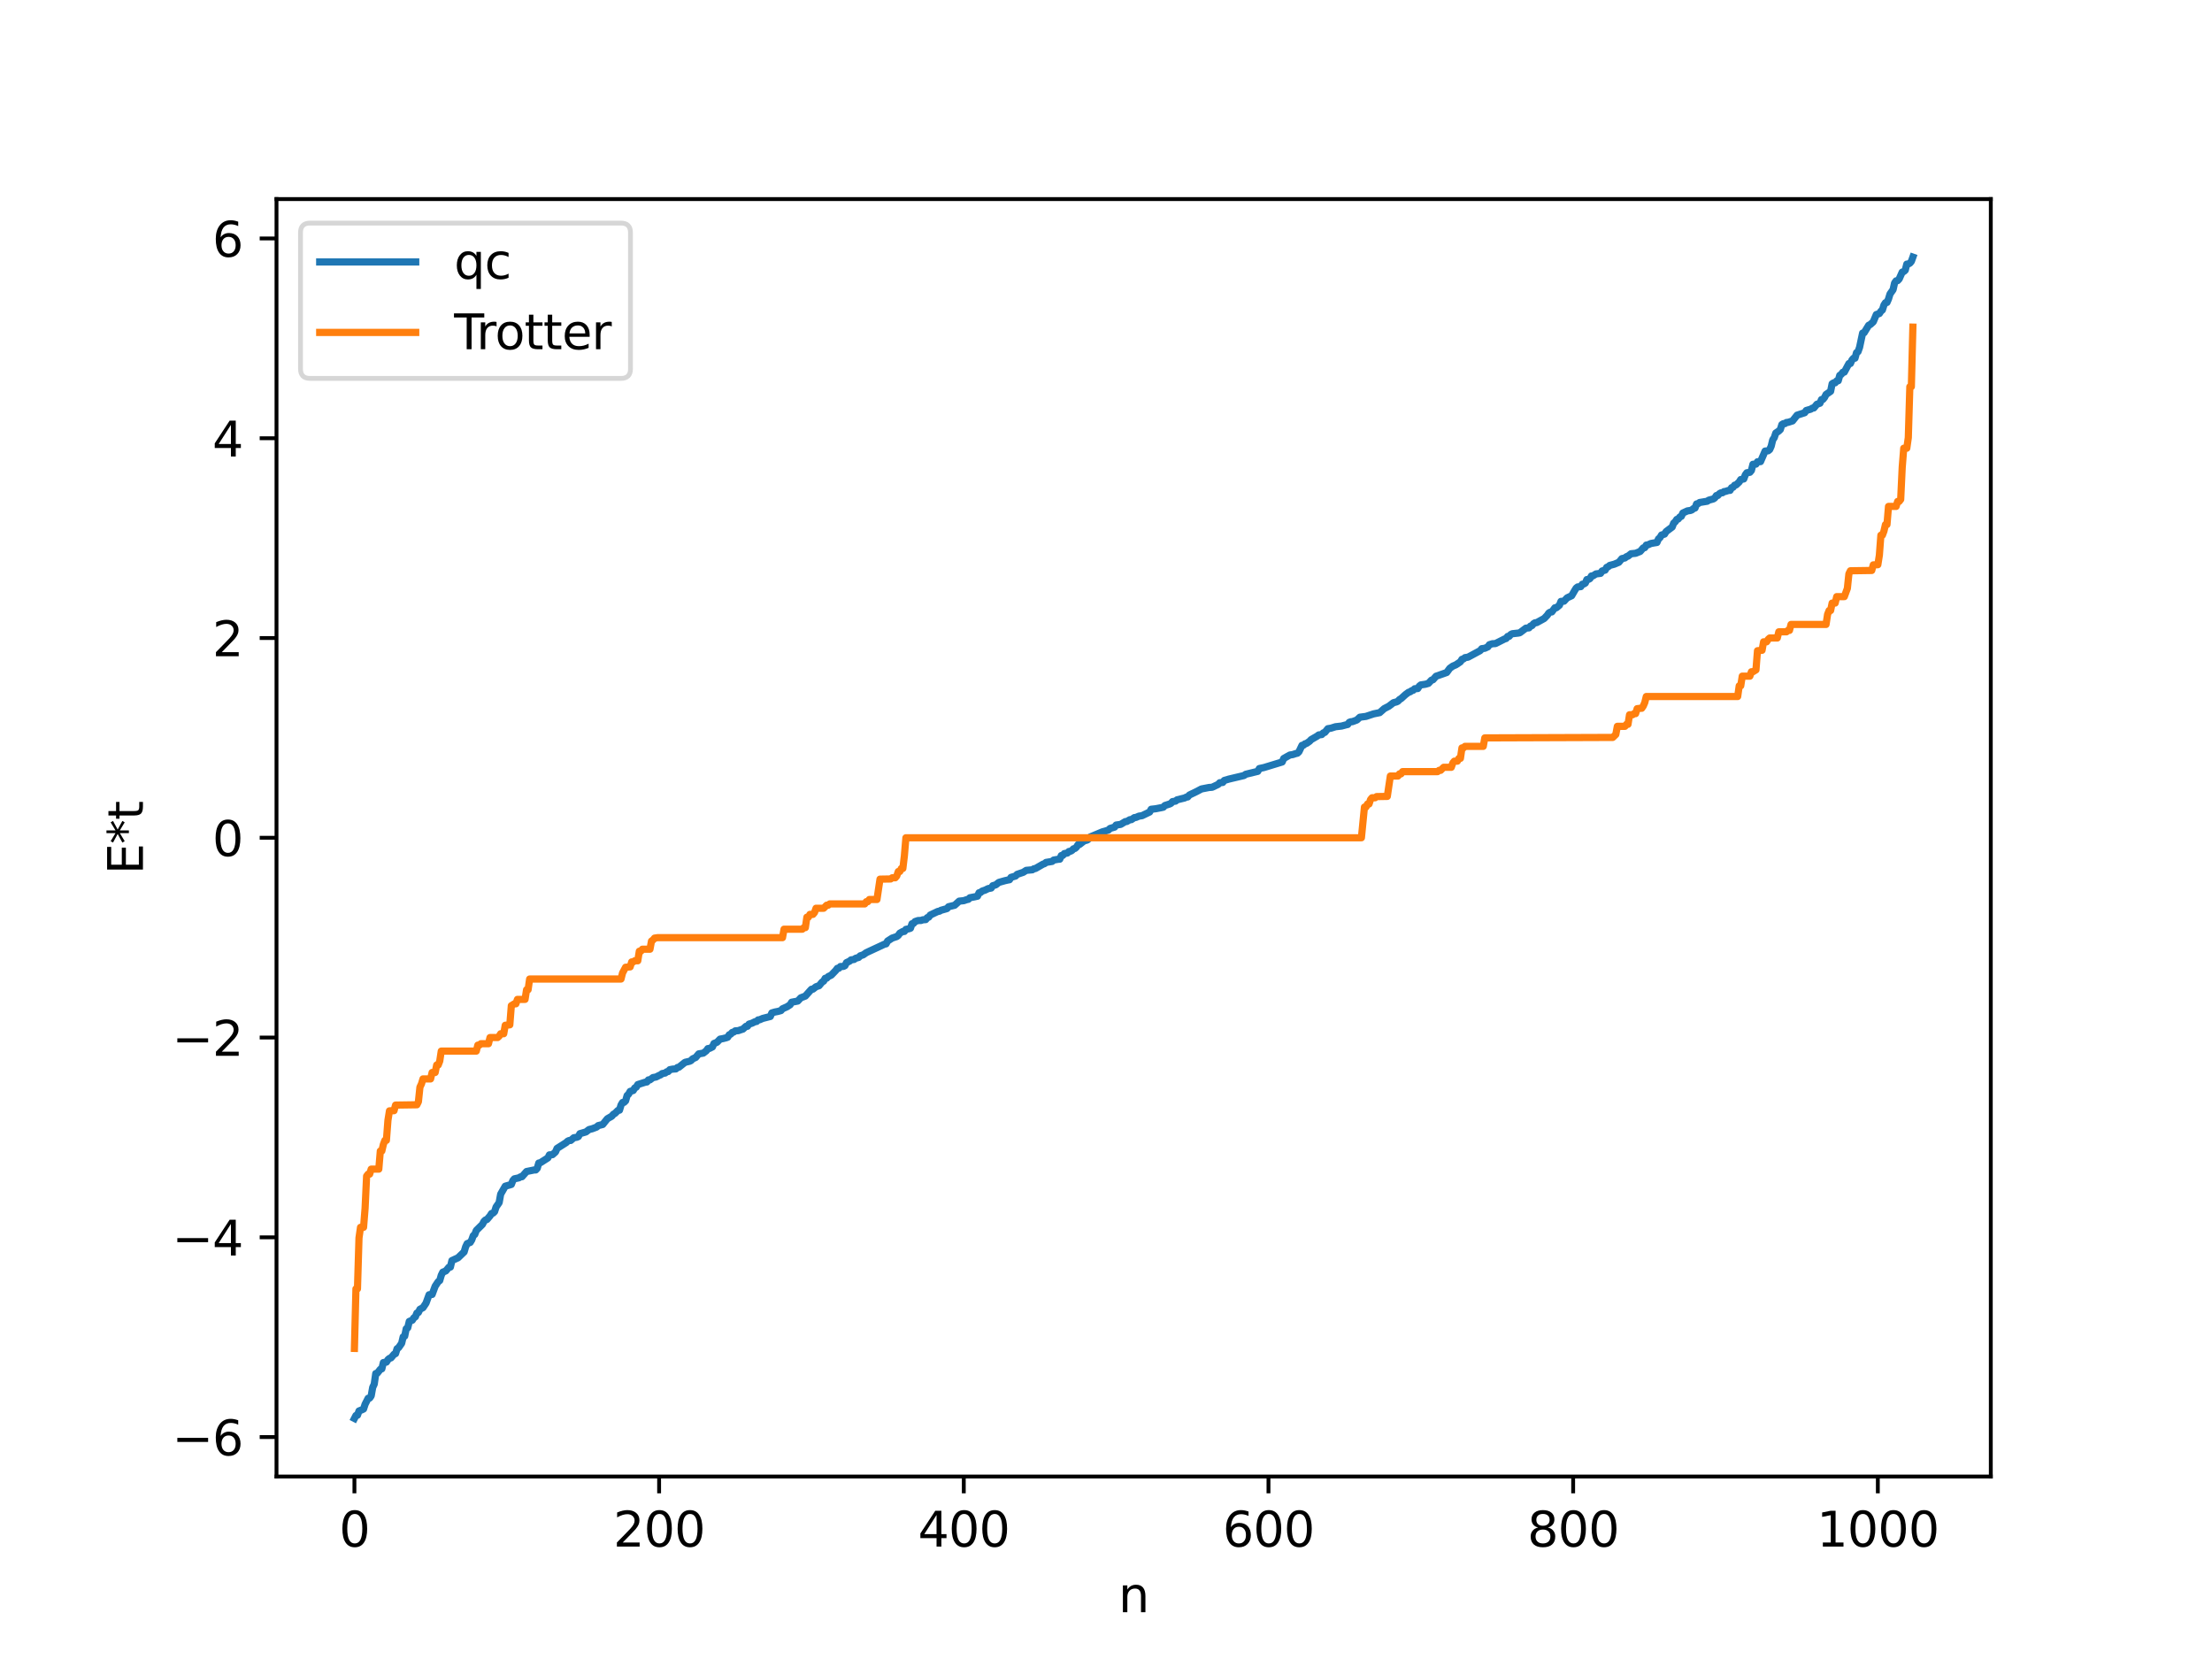 <?xml version="1.0" encoding="utf-8" standalone="no"?>
<!DOCTYPE svg PUBLIC "-//W3C//DTD SVG 1.1//EN"
  "http://www.w3.org/Graphics/SVG/1.1/DTD/svg11.dtd">
<svg xmlns:xlink="http://www.w3.org/1999/xlink" width="460.8pt" height="345.6pt" viewBox="0 0 460.8 345.6" xmlns="http://www.w3.org/2000/svg" version="1.1">
 <defs>
  <style type="text/css">*{stroke-linejoin: round; stroke-linecap: butt}</style>
 </defs>
 <g id="figure_1">
  <g id="patch_1">
   <path d="M 0 345.6 
L 460.8 345.6 
L 460.8 0 
L 0 0 
z
" style="fill: #ffffff"/>
  </g>
  <g id="axes_1">
   <g id="patch_2">
    <path d="M 57.6 307.584 
L 414.72 307.584 
L 414.72 41.472 
L 57.6 41.472 
z
" style="fill: #ffffff"/>
   </g>
   <g id="matplotlib.axis_1">
    <g id="xtick_1">
     <g id="line2d_1">
      <defs>
       <path id="mabdefd39e0" d="M 0 0 
L 0 3.5 
" style="stroke: #000000; stroke-width: 0.8"/>
      </defs>
      <g>
       <use xlink:href="#mabdefd39e0" x="73.833" y="307.584" style="stroke: #000000; stroke-width: 0.8"/>
      </g>
     </g>
     <g id="text_1">
      <!-- 0 -->
      <g transform="translate(70.651 322.182) scale(0.1 -0.1)">
       <defs>
        <path id="DejaVuSans-30" d="M 2034 4250 
Q 1547 4250 1301 3770 
Q 1056 3291 1056 2328 
Q 1056 1369 1301 889 
Q 1547 409 2034 409 
Q 2525 409 2770 889 
Q 3016 1369 3016 2328 
Q 3016 3291 2770 3770 
Q 2525 4250 2034 4250 
z
M 2034 4750 
Q 2819 4750 3233 4129 
Q 3647 3509 3647 2328 
Q 3647 1150 3233 529 
Q 2819 -91 2034 -91 
Q 1250 -91 836 529 
Q 422 1150 422 2328 
Q 422 3509 836 4129 
Q 1250 4750 2034 4750 
z
" transform="scale(0.016)"/>
       </defs>
       <use xlink:href="#DejaVuSans-30"/>
      </g>
     </g>
    </g>
    <g id="xtick_2">
     <g id="line2d_2">
      <g>
       <use xlink:href="#mabdefd39e0" x="137.304" y="307.584" style="stroke: #000000; stroke-width: 0.8"/>
      </g>
     </g>
     <g id="text_2">
      <!-- 200 -->
      <g transform="translate(127.76 322.182) scale(0.1 -0.1)">
       <defs>
        <path id="DejaVuSans-32" d="M 1228 531 
L 3431 531 
L 3431 0 
L 469 0 
L 469 531 
Q 828 903 1448 1529 
Q 2069 2156 2228 2338 
Q 2531 2678 2651 2914 
Q 2772 3150 2772 3378 
Q 2772 3750 2511 3984 
Q 2250 4219 1831 4219 
Q 1534 4219 1204 4116 
Q 875 4013 500 3803 
L 500 4441 
Q 881 4594 1212 4672 
Q 1544 4750 1819 4750 
Q 2544 4750 2975 4387 
Q 3406 4025 3406 3419 
Q 3406 3131 3298 2873 
Q 3191 2616 2906 2266 
Q 2828 2175 2409 1742 
Q 1991 1309 1228 531 
z
" transform="scale(0.016)"/>
       </defs>
       <use xlink:href="#DejaVuSans-32"/>
       <use xlink:href="#DejaVuSans-30" x="63.623"/>
       <use xlink:href="#DejaVuSans-30" x="127.246"/>
      </g>
     </g>
    </g>
    <g id="xtick_3">
     <g id="line2d_3">
      <g>
       <use xlink:href="#mabdefd39e0" x="200.775" y="307.584" style="stroke: #000000; stroke-width: 0.8"/>
      </g>
     </g>
     <g id="text_3">
      <!-- 400 -->
      <g transform="translate(191.231 322.182) scale(0.1 -0.1)">
       <defs>
        <path id="DejaVuSans-34" d="M 2419 4116 
L 825 1625 
L 2419 1625 
L 2419 4116 
z
M 2253 4666 
L 3047 4666 
L 3047 1625 
L 3713 1625 
L 3713 1100 
L 3047 1100 
L 3047 0 
L 2419 0 
L 2419 1100 
L 313 1100 
L 313 1709 
L 2253 4666 
z
" transform="scale(0.016)"/>
       </defs>
       <use xlink:href="#DejaVuSans-34"/>
       <use xlink:href="#DejaVuSans-30" x="63.623"/>
       <use xlink:href="#DejaVuSans-30" x="127.246"/>
      </g>
     </g>
    </g>
    <g id="xtick_4">
     <g id="line2d_4">
      <g>
       <use xlink:href="#mabdefd39e0" x="264.246" y="307.584" style="stroke: #000000; stroke-width: 0.8"/>
      </g>
     </g>
     <g id="text_4">
      <!-- 600 -->
      <g transform="translate(254.702 322.182) scale(0.1 -0.1)">
       <defs>
        <path id="DejaVuSans-36" d="M 2113 2584 
Q 1688 2584 1439 2293 
Q 1191 2003 1191 1497 
Q 1191 994 1439 701 
Q 1688 409 2113 409 
Q 2538 409 2786 701 
Q 3034 994 3034 1497 
Q 3034 2003 2786 2293 
Q 2538 2584 2113 2584 
z
M 3366 4563 
L 3366 3988 
Q 3128 4100 2886 4159 
Q 2644 4219 2406 4219 
Q 1781 4219 1451 3797 
Q 1122 3375 1075 2522 
Q 1259 2794 1537 2939 
Q 1816 3084 2150 3084 
Q 2853 3084 3261 2657 
Q 3669 2231 3669 1497 
Q 3669 778 3244 343 
Q 2819 -91 2113 -91 
Q 1303 -91 875 529 
Q 447 1150 447 2328 
Q 447 3434 972 4092 
Q 1497 4750 2381 4750 
Q 2619 4750 2861 4703 
Q 3103 4656 3366 4563 
z
" transform="scale(0.016)"/>
       </defs>
       <use xlink:href="#DejaVuSans-36"/>
       <use xlink:href="#DejaVuSans-30" x="63.623"/>
       <use xlink:href="#DejaVuSans-30" x="127.246"/>
      </g>
     </g>
    </g>
    <g id="xtick_5">
     <g id="line2d_5">
      <g>
       <use xlink:href="#mabdefd39e0" x="327.717" y="307.584" style="stroke: #000000; stroke-width: 0.8"/>
      </g>
     </g>
     <g id="text_5">
      <!-- 800 -->
      <g transform="translate(318.173 322.182) scale(0.1 -0.1)">
       <defs>
        <path id="DejaVuSans-38" d="M 2034 2216 
Q 1584 2216 1326 1975 
Q 1069 1734 1069 1313 
Q 1069 891 1326 650 
Q 1584 409 2034 409 
Q 2484 409 2743 651 
Q 3003 894 3003 1313 
Q 3003 1734 2745 1975 
Q 2488 2216 2034 2216 
z
M 1403 2484 
Q 997 2584 770 2862 
Q 544 3141 544 3541 
Q 544 4100 942 4425 
Q 1341 4750 2034 4750 
Q 2731 4750 3128 4425 
Q 3525 4100 3525 3541 
Q 3525 3141 3298 2862 
Q 3072 2584 2669 2484 
Q 3125 2378 3379 2068 
Q 3634 1759 3634 1313 
Q 3634 634 3220 271 
Q 2806 -91 2034 -91 
Q 1263 -91 848 271 
Q 434 634 434 1313 
Q 434 1759 690 2068 
Q 947 2378 1403 2484 
z
M 1172 3481 
Q 1172 3119 1398 2916 
Q 1625 2713 2034 2713 
Q 2441 2713 2670 2916 
Q 2900 3119 2900 3481 
Q 2900 3844 2670 4047 
Q 2441 4250 2034 4250 
Q 1625 4250 1398 4047 
Q 1172 3844 1172 3481 
z
" transform="scale(0.016)"/>
       </defs>
       <use xlink:href="#DejaVuSans-38"/>
       <use xlink:href="#DejaVuSans-30" x="63.623"/>
       <use xlink:href="#DejaVuSans-30" x="127.246"/>
      </g>
     </g>
    </g>
    <g id="xtick_6">
     <g id="line2d_6">
      <g>
       <use xlink:href="#mabdefd39e0" x="391.188" y="307.584" style="stroke: #000000; stroke-width: 0.8"/>
      </g>
     </g>
     <g id="text_6">
      <!-- 1000 -->
      <g transform="translate(378.463 322.182) scale(0.1 -0.1)">
       <defs>
        <path id="DejaVuSans-31" d="M 794 531 
L 1825 531 
L 1825 4091 
L 703 3866 
L 703 4441 
L 1819 4666 
L 2450 4666 
L 2450 531 
L 3481 531 
L 3481 0 
L 794 0 
L 794 531 
z
" transform="scale(0.016)"/>
       </defs>
       <use xlink:href="#DejaVuSans-31"/>
       <use xlink:href="#DejaVuSans-30" x="63.623"/>
       <use xlink:href="#DejaVuSans-30" x="127.246"/>
       <use xlink:href="#DejaVuSans-30" x="190.869"/>
      </g>
     </g>
    </g>
    <g id="text_7">
     <!-- n -->
     <g transform="translate(232.991 335.861) scale(0.1 -0.1)">
      <defs>
       <path id="DejaVuSans-6e" d="M 3513 2113 
L 3513 0 
L 2938 0 
L 2938 2094 
Q 2938 2591 2744 2837 
Q 2550 3084 2163 3084 
Q 1697 3084 1428 2787 
Q 1159 2491 1159 1978 
L 1159 0 
L 581 0 
L 581 3500 
L 1159 3500 
L 1159 2956 
Q 1366 3272 1645 3428 
Q 1925 3584 2291 3584 
Q 2894 3584 3203 3211 
Q 3513 2838 3513 2113 
z
" transform="scale(0.016)"/>
      </defs>
      <use xlink:href="#DejaVuSans-6e"/>
     </g>
    </g>
   </g>
   <g id="matplotlib.axis_2">
    <g id="ytick_1">
     <g id="line2d_7">
      <defs>
       <path id="ma6f2813297" d="M 0 0 
L -3.5 0 
" style="stroke: #000000; stroke-width: 0.8"/>
      </defs>
      <g>
       <use xlink:href="#ma6f2813297" x="57.6" y="299.37" style="stroke: #000000; stroke-width: 0.8"/>
      </g>
     </g>
     <g id="text_8">
      <!-- −6 -->
      <g transform="translate(35.858 303.169) scale(0.1 -0.1)">
       <defs>
        <path id="DejaVuSans-2212" d="M 678 2272 
L 4684 2272 
L 4684 1741 
L 678 1741 
L 678 2272 
z
" transform="scale(0.016)"/>
       </defs>
       <use xlink:href="#DejaVuSans-2212"/>
       <use xlink:href="#DejaVuSans-36" x="83.789"/>
      </g>
     </g>
    </g>
    <g id="ytick_2">
     <g id="line2d_8">
      <g>
       <use xlink:href="#ma6f2813297" x="57.6" y="257.754" style="stroke: #000000; stroke-width: 0.8"/>
      </g>
     </g>
     <g id="text_9">
      <!-- −4 -->
      <g transform="translate(35.858 261.554) scale(0.1 -0.1)">
       <use xlink:href="#DejaVuSans-2212"/>
       <use xlink:href="#DejaVuSans-34" x="83.789"/>
      </g>
     </g>
    </g>
    <g id="ytick_3">
     <g id="line2d_9">
      <g>
       <use xlink:href="#ma6f2813297" x="57.6" y="216.139" style="stroke: #000000; stroke-width: 0.8"/>
      </g>
     </g>
     <g id="text_10">
      <!-- −2 -->
      <g transform="translate(35.858 219.938) scale(0.1 -0.1)">
       <use xlink:href="#DejaVuSans-2212"/>
       <use xlink:href="#DejaVuSans-32" x="83.789"/>
      </g>
     </g>
    </g>
    <g id="ytick_4">
     <g id="line2d_10">
      <g>
       <use xlink:href="#ma6f2813297" x="57.6" y="174.524" style="stroke: #000000; stroke-width: 0.8"/>
      </g>
     </g>
     <g id="text_11">
      <!-- 0 -->
      <g transform="translate(44.237 178.323) scale(0.1 -0.1)">
       <use xlink:href="#DejaVuSans-30"/>
      </g>
     </g>
    </g>
    <g id="ytick_5">
     <g id="line2d_11">
      <g>
       <use xlink:href="#ma6f2813297" x="57.6" y="132.909" style="stroke: #000000; stroke-width: 0.8"/>
      </g>
     </g>
     <g id="text_12">
      <!-- 2 -->
      <g transform="translate(44.237 136.708) scale(0.1 -0.1)">
       <use xlink:href="#DejaVuSans-32"/>
      </g>
     </g>
    </g>
    <g id="ytick_6">
     <g id="line2d_12">
      <g>
       <use xlink:href="#ma6f2813297" x="57.6" y="91.294" style="stroke: #000000; stroke-width: 0.8"/>
      </g>
     </g>
     <g id="text_13">
      <!-- 4 -->
      <g transform="translate(44.237 95.093) scale(0.1 -0.1)">
       <use xlink:href="#DejaVuSans-34"/>
      </g>
     </g>
    </g>
    <g id="ytick_7">
     <g id="line2d_13">
      <g>
       <use xlink:href="#ma6f2813297" x="57.6" y="49.678" style="stroke: #000000; stroke-width: 0.8"/>
      </g>
     </g>
     <g id="text_14">
      <!-- 6 -->
      <g transform="translate(44.237 53.478) scale(0.1 -0.1)">
       <use xlink:href="#DejaVuSans-36"/>
      </g>
     </g>
    </g>
    <g id="text_15">
     <!-- E*t -->
     <g transform="translate(29.778 182.148) rotate(-90) scale(0.1 -0.1)">
      <defs>
       <path id="DejaVuSans-45" d="M 628 4666 
L 3578 4666 
L 3578 4134 
L 1259 4134 
L 1259 2753 
L 3481 2753 
L 3481 2222 
L 1259 2222 
L 1259 531 
L 3634 531 
L 3634 0 
L 628 0 
L 628 4666 
z
" transform="scale(0.016)"/>
       <path id="DejaVuSans-2a" d="M 3009 3897 
L 1888 3291 
L 3009 2681 
L 2828 2375 
L 1778 3009 
L 1778 1831 
L 1422 1831 
L 1422 3009 
L 372 2375 
L 191 2681 
L 1313 3291 
L 191 3897 
L 372 4206 
L 1422 3572 
L 1422 4750 
L 1778 4750 
L 1778 3572 
L 2828 4206 
L 3009 3897 
z
" transform="scale(0.016)"/>
       <path id="DejaVuSans-74" d="M 1172 4494 
L 1172 3500 
L 2356 3500 
L 2356 3053 
L 1172 3053 
L 1172 1153 
Q 1172 725 1289 603 
Q 1406 481 1766 481 
L 2356 481 
L 2356 0 
L 1766 0 
Q 1100 0 847 248 
Q 594 497 594 1153 
L 594 3053 
L 172 3053 
L 172 3500 
L 594 3500 
L 594 4494 
L 1172 4494 
z
" transform="scale(0.016)"/>
      </defs>
      <use xlink:href="#DejaVuSans-45"/>
      <use xlink:href="#DejaVuSans-2a" x="63.184"/>
      <use xlink:href="#DejaVuSans-74" x="113.184"/>
     </g>
    </g>
   </g>
   <g id="line2d_14">
    <path d="M 73.833 295.488 
L 74.15 294.874 
L 74.467 294.818 
L 74.785 293.931 
L 75.42 293.677 
L 75.737 293.518 
L 76.054 292.535 
L 76.689 291.291 
L 77.006 291.243 
L 77.324 290.79 
L 77.641 289.016 
L 77.958 288.342 
L 78.276 286.131 
L 78.593 286.059 
L 79.228 285.255 
L 79.545 285.15 
L 79.862 283.847 
L 80.497 283.753 
L 80.815 283.244 
L 81.132 282.972 
L 81.449 282.868 
L 82.084 282.116 
L 82.401 281.984 
L 82.719 280.96 
L 83.036 280.742 
L 83.671 279.832 
L 83.988 278.487 
L 84.305 278.344 
L 84.623 276.795 
L 84.94 276.6 
L 85.258 275.275 
L 85.892 275.024 
L 86.21 274.521 
L 86.527 274.318 
L 86.844 273.532 
L 87.162 273.409 
L 87.479 272.75 
L 88.114 272.414 
L 88.748 271.467 
L 89.383 269.723 
L 90.018 269.659 
L 90.653 267.943 
L 91.287 266.992 
L 91.605 266.762 
L 91.922 265.66 
L 92.239 265.017 
L 92.874 264.752 
L 93.509 263.995 
L 93.826 263.957 
L 94.143 262.599 
L 95.413 262.021 
L 96.365 261.104 
L 96.682 260.804 
L 97 259.738 
L 97.317 259.071 
L 97.952 258.821 
L 98.269 258.301 
L 98.586 257.417 
L 98.904 257.156 
L 99.221 256.326 
L 100.491 255.07 
L 100.808 254.458 
L 101.125 254.149 
L 101.443 254.041 
L 102.077 253.3 
L 102.395 252.794 
L 102.712 252.714 
L 103.029 252.404 
L 103.347 251.431 
L 103.981 250.524 
L 104.299 248.762 
L 105.251 247.106 
L 106.52 246.741 
L 106.838 245.932 
L 107.155 245.571 
L 108.107 245.362 
L 108.424 245.16 
L 108.742 245.128 
L 109.694 244.048 
L 111.281 243.723 
L 111.598 243.722 
L 111.915 243.385 
L 112.233 242.284 
L 112.55 242.225 
L 114.137 241.213 
L 114.454 240.581 
L 115.089 240.538 
L 115.724 239.976 
L 116.041 239.235 
L 116.676 238.831 
L 117.945 238.026 
L 118.262 237.723 
L 118.58 237.583 
L 118.897 237.574 
L 119.532 237.017 
L 120.167 236.91 
L 120.484 236.769 
L 120.801 236.166 
L 122.071 235.8 
L 122.705 235.303 
L 123.34 235.149 
L 124.292 234.791 
L 124.61 234.486 
L 125.562 234.248 
L 126.514 233.063 
L 127.466 232.508 
L 127.783 232.111 
L 128.1 231.953 
L 128.735 231.319 
L 129.053 231.268 
L 129.37 230.2 
L 129.687 229.668 
L 130.005 229.638 
L 130.322 229.331 
L 130.639 228.222 
L 130.957 227.917 
L 131.274 227.355 
L 131.909 227.175 
L 132.226 226.643 
L 132.543 226.474 
L 132.861 225.937 
L 134.448 225.431 
L 134.765 225.393 
L 135.082 224.961 
L 135.4 224.953 
L 136.034 224.474 
L 136.669 224.36 
L 137.304 224.033 
L 137.621 223.908 
L 137.939 223.646 
L 138.573 223.53 
L 138.891 223.274 
L 139.208 223.217 
L 139.525 222.834 
L 140.16 222.711 
L 140.795 222.674 
L 141.112 222.383 
L 141.429 222.32 
L 142.699 221.305 
L 143.651 221.079 
L 143.968 220.926 
L 144.286 220.575 
L 144.92 220.294 
L 145.555 219.543 
L 146.507 219.383 
L 147.142 218.897 
L 147.459 218.442 
L 147.777 218.417 
L 148.411 218.097 
L 148.729 217.379 
L 149.363 217.129 
L 149.998 216.469 
L 150.633 216.353 
L 151.267 216.191 
L 151.585 216.078 
L 151.902 215.568 
L 152.22 215.43 
L 152.537 215.071 
L 152.854 214.995 
L 153.172 214.746 
L 153.806 214.702 
L 154.441 214.478 
L 154.758 214.384 
L 155.393 213.806 
L 155.71 213.793 
L 156.028 213.341 
L 156.662 213.147 
L 157.297 212.833 
L 157.615 212.789 
L 157.932 212.464 
L 158.249 212.437 
L 158.884 212.156 
L 160.471 211.752 
L 160.788 211.009 
L 161.423 210.821 
L 162.058 210.698 
L 162.692 210.521 
L 163.01 210.148 
L 163.962 209.724 
L 164.596 209.308 
L 164.914 208.783 
L 166.183 208.539 
L 166.818 207.865 
L 167.77 207.501 
L 168.722 206.43 
L 169.039 206.084 
L 169.357 206.057 
L 169.991 205.556 
L 170.626 205.343 
L 171.261 204.577 
L 171.578 204.394 
L 171.896 203.801 
L 172.213 203.775 
L 172.53 203.445 
L 173.165 203.141 
L 174.117 202.154 
L 174.434 201.72 
L 174.752 201.702 
L 175.069 201.346 
L 175.704 201.325 
L 176.021 201.161 
L 176.339 200.528 
L 176.973 200.235 
L 177.291 199.962 
L 177.925 199.87 
L 178.243 199.627 
L 178.877 199.452 
L 179.195 199.119 
L 179.829 198.905 
L 180.464 198.456 
L 184.272 196.684 
L 184.59 196.622 
L 184.907 196.034 
L 185.859 195.42 
L 186.811 195.103 
L 187.129 194.858 
L 187.446 194.401 
L 188.081 194.043 
L 188.398 194.036 
L 188.715 193.606 
L 189.35 193.477 
L 189.667 193.366 
L 189.985 192.433 
L 190.302 192.361 
L 190.62 191.979 
L 191.254 191.763 
L 191.889 191.752 
L 192.206 191.613 
L 192.841 191.569 
L 193.158 191.17 
L 193.476 191.057 
L 193.793 190.617 
L 195.38 189.864 
L 195.697 189.827 
L 196.015 189.631 
L 196.967 189.366 
L 197.284 189.267 
L 197.601 188.889 
L 198.871 188.58 
L 199.823 187.724 
L 200.775 187.624 
L 201.41 187.405 
L 201.727 187.344 
L 202.044 187.017 
L 202.996 186.836 
L 203.631 186.693 
L 203.948 185.978 
L 204.266 185.922 
L 204.583 185.638 
L 205.218 185.428 
L 205.853 185.113 
L 206.487 184.997 
L 206.805 184.51 
L 207.439 184.329 
L 208.074 183.822 
L 209.343 183.464 
L 209.978 183.321 
L 210.296 183.266 
L 210.613 182.77 
L 211.565 182.49 
L 211.882 182.147 
L 213.152 181.719 
L 213.786 181.312 
L 215.056 181.194 
L 215.373 180.981 
L 215.691 180.935 
L 217.277 180.021 
L 217.595 179.92 
L 217.912 179.656 
L 219.181 179.449 
L 219.499 179.165 
L 220.451 179.001 
L 220.768 178.985 
L 221.086 178.23 
L 221.403 178.196 
L 221.72 177.816 
L 222.355 177.703 
L 222.672 177.383 
L 222.99 177.339 
L 223.307 177.162 
L 223.624 176.823 
L 223.942 176.743 
L 224.259 176.463 
L 224.577 175.947 
L 224.894 175.912 
L 225.529 175.415 
L 225.846 175.171 
L 226.481 175 
L 226.798 174.752 
L 227.115 174.35 
L 229.654 173.286 
L 230.289 173.113 
L 230.924 172.901 
L 231.241 172.58 
L 232.193 172.301 
L 232.51 171.873 
L 233.462 171.735 
L 234.415 171.157 
L 234.732 171.132 
L 235.367 170.76 
L 235.684 170.746 
L 236.319 170.318 
L 236.636 170.291 
L 237.271 170.016 
L 237.905 169.921 
L 239.492 169.158 
L 239.81 168.584 
L 240.762 168.475 
L 242.031 168.228 
L 242.348 168.151 
L 242.666 167.804 
L 243.618 167.5 
L 243.935 167.353 
L 244.253 166.99 
L 244.887 166.889 
L 245.205 166.618 
L 246.791 166.229 
L 247.109 166.06 
L 247.426 166.019 
L 247.743 165.631 
L 249.33 164.864 
L 250.282 164.356 
L 251.869 164.046 
L 252.504 164.003 
L 253.773 163.403 
L 254.091 163.056 
L 254.725 162.998 
L 255.043 162.581 
L 255.995 162.301 
L 256.947 162.074 
L 259.168 161.55 
L 259.486 161.3 
L 262.024 160.684 
L 262.342 160.1 
L 263.294 159.897 
L 267.102 158.735 
L 267.42 158.008 
L 268.689 157.287 
L 269.324 157.184 
L 269.958 156.974 
L 270.276 156.905 
L 270.593 156.608 
L 271.228 155.269 
L 271.545 155.235 
L 271.862 154.944 
L 272.18 154.864 
L 272.815 154.413 
L 273.132 154.075 
L 274.401 153.343 
L 274.719 153.099 
L 275.353 153.019 
L 275.671 152.669 
L 275.988 152.571 
L 276.623 151.799 
L 277.258 151.695 
L 278.21 151.392 
L 279.479 151.249 
L 280.431 150.992 
L 280.748 150.922 
L 281.066 150.487 
L 281.383 150.352 
L 281.7 150.345 
L 282.653 149.993 
L 283.287 149.407 
L 284.557 149.239 
L 286.143 148.713 
L 287.413 148.456 
L 288.365 147.614 
L 289.317 147.123 
L 290.269 146.389 
L 290.904 146.224 
L 291.221 146.074 
L 291.539 145.721 
L 291.856 145.543 
L 292.808 144.679 
L 293.443 144.212 
L 293.76 144.12 
L 294.077 143.88 
L 294.395 143.793 
L 294.712 143.473 
L 295.347 143.438 
L 295.664 142.935 
L 295.981 142.681 
L 296.934 142.539 
L 297.568 142.358 
L 298.203 141.683 
L 298.52 141.598 
L 299.155 140.873 
L 301.377 140.093 
L 302.011 139.221 
L 302.646 138.767 
L 303.281 138.495 
L 304.233 137.86 
L 304.55 137.344 
L 304.867 137.272 
L 305.185 136.999 
L 305.82 136.9 
L 308.358 135.533 
L 308.676 135.131 
L 309.31 135.047 
L 309.945 134.758 
L 310.262 134.303 
L 310.897 134.1 
L 311.532 134.068 
L 313.436 133.108 
L 313.753 133.011 
L 314.071 132.582 
L 314.388 132.563 
L 314.705 132.187 
L 315.023 132.02 
L 316.292 131.882 
L 316.61 131.811 
L 317.879 130.854 
L 318.514 130.792 
L 318.831 130.422 
L 319.148 130.32 
L 319.466 129.926 
L 319.783 129.735 
L 320.1 129.716 
L 321.687 128.839 
L 322.322 128.173 
L 322.639 127.706 
L 322.957 127.508 
L 323.274 127.471 
L 323.909 126.614 
L 324.226 126.603 
L 324.861 126.073 
L 325.178 125.281 
L 325.813 125.239 
L 326.448 124.549 
L 327.4 124.104 
L 328.034 123.012 
L 328.352 122.5 
L 328.669 122.264 
L 329.304 122.206 
L 329.621 121.706 
L 329.939 121.665 
L 330.256 121.462 
L 330.573 120.73 
L 330.891 120.71 
L 331.208 120.537 
L 331.525 119.983 
L 331.843 119.961 
L 332.477 119.557 
L 333.429 119.439 
L 333.747 118.942 
L 334.381 118.767 
L 334.699 118.192 
L 335.016 118.066 
L 335.334 117.787 
L 336.286 117.533 
L 337.238 117.131 
L 337.872 116.367 
L 338.507 116.232 
L 338.824 115.965 
L 339.142 115.86 
L 339.777 115.355 
L 340.729 115.26 
L 341.681 114.876 
L 342.315 114.14 
L 342.633 114.089 
L 342.95 113.55 
L 343.267 113.516 
L 343.902 113.226 
L 344.537 113.108 
L 345.172 113.006 
L 345.489 112.269 
L 345.806 111.999 
L 346.124 111.455 
L 346.758 111.262 
L 347.076 110.737 
L 348.345 109.787 
L 348.662 108.965 
L 348.98 108.708 
L 349.297 108.205 
L 349.615 108.111 
L 349.932 107.7 
L 350.249 107.562 
L 350.567 106.872 
L 351.519 106.43 
L 352.153 106.338 
L 352.471 106.21 
L 352.788 105.929 
L 353.105 105.836 
L 353.423 104.982 
L 353.74 104.92 
L 354.058 104.68 
L 355.644 104.419 
L 355.962 104.195 
L 356.914 103.939 
L 357.231 103.724 
L 357.548 103.233 
L 357.866 103.211 
L 358.183 102.844 
L 358.5 102.67 
L 358.818 102.655 
L 359.135 102.414 
L 359.453 102.37 
L 360.087 102.162 
L 360.405 102.154 
L 360.722 101.594 
L 361.039 101.497 
L 361.357 101.073 
L 361.674 101.008 
L 362.309 100.404 
L 362.626 99.898 
L 363.261 99.775 
L 363.578 98.924 
L 363.896 98.489 
L 364.53 98.387 
L 364.848 98.005 
L 365.165 96.72 
L 365.8 96.686 
L 366.117 96.193 
L 366.752 96.162 
L 367.704 93.964 
L 368.339 93.908 
L 368.656 93.652 
L 368.973 92.945 
L 369.291 91.633 
L 369.608 91.176 
L 369.925 90.216 
L 370.56 89.783 
L 370.877 89.474 
L 371.195 88.447 
L 371.512 88.252 
L 371.829 88.25 
L 372.147 88.012 
L 372.464 87.988 
L 373.416 87.687 
L 374.368 86.488 
L 375.955 85.977 
L 376.272 85.514 
L 377.224 85.235 
L 377.542 85.023 
L 377.859 84.985 
L 378.494 84.215 
L 379.129 83.999 
L 379.446 83.238 
L 379.763 83.188 
L 380.081 82.798 
L 380.398 82.176 
L 381.35 81.517 
L 381.667 79.951 
L 381.985 79.747 
L 382.302 79.745 
L 382.62 79.349 
L 382.937 79.319 
L 383.254 78.195 
L 383.572 77.991 
L 383.889 77.55 
L 384.206 77.519 
L 385.158 75.738 
L 385.476 75.725 
L 385.793 75.003 
L 386.11 74.637 
L 386.428 74.621 
L 386.745 73.471 
L 387.062 73.258 
L 387.38 72.366 
L 388.015 69.385 
L 388.332 69.313 
L 389.284 67.759 
L 389.601 67.615 
L 390.236 67.042 
L 390.871 65.527 
L 391.505 65.316 
L 391.823 64.835 
L 392.14 64.568 
L 392.458 63.547 
L 392.775 63.064 
L 393.092 63.011 
L 393.41 62.283 
L 393.727 61.24 
L 394.362 60.342 
L 394.679 58.948 
L 394.996 58.509 
L 395.314 58.457 
L 395.631 58.117 
L 396.266 56.686 
L 396.583 56.572 
L 396.9 56.284 
L 397.218 55.022 
L 397.535 54.991 
L 397.853 54.828 
L 398.17 54.455 
L 398.487 53.568 
L 398.487 53.568 
" clip-path="url(#p5b9c6e946c)" style="fill: none; stroke: #1f77b4; stroke-width: 1.5; stroke-linecap: square"/>
   </g>
   <g id="line2d_15">
    <path d="M 73.833 280.901 
L 74.15 268.488 
L 74.467 268.488 
L 74.785 257.877 
L 75.102 255.673 
L 75.737 255.673 
L 76.054 251.703 
L 76.372 245.001 
L 76.689 244.59 
L 77.006 244.59 
L 77.324 243.553 
L 78.91 243.553 
L 79.228 239.772 
L 79.545 239.772 
L 79.862 238.403 
L 80.18 237.558 
L 80.497 237.558 
L 80.815 233.377 
L 81.132 231.409 
L 82.084 231.375 
L 82.401 230.21 
L 86.844 230.144 
L 87.162 229.506 
L 87.479 226.477 
L 87.796 225.807 
L 88.114 224.758 
L 89.7 224.758 
L 90.018 223.418 
L 90.653 223.418 
L 90.97 221.861 
L 91.287 221.861 
L 91.605 221.05 
L 91.922 218.964 
L 99.221 218.964 
L 99.539 217.722 
L 99.856 217.722 
L 100.173 217.428 
L 101.76 217.428 
L 102.077 216.139 
L 103.664 216.139 
L 103.981 215.849 
L 104.299 215.346 
L 104.934 215.346 
L 105.251 213.58 
L 106.203 213.491 
L 106.52 209.503 
L 107.155 209.109 
L 107.472 209.109 
L 107.79 208.191 
L 109.377 208.191 
L 109.694 206.176 
L 110.011 206.176 
L 110.329 203.95 
L 129.37 203.95 
L 129.687 202.685 
L 130.322 201.496 
L 131.274 201.42 
L 131.591 200.385 
L 131.909 200.385 
L 132.226 200.149 
L 132.861 200.149 
L 133.178 198.157 
L 133.496 198.157 
L 133.813 197.74 
L 135.4 197.74 
L 135.717 196.041 
L 136.034 195.812 
L 136.352 195.428 
L 136.986 195.332 
L 163.01 195.332 
L 163.327 193.569 
L 167.135 193.569 
L 167.453 193.246 
L 167.77 193.246 
L 168.087 191.064 
L 168.405 191.064 
L 168.722 190.482 
L 169.357 190.482 
L 169.674 190.106 
L 169.991 189.206 
L 171.578 189.206 
L 172.213 188.571 
L 172.53 188.571 
L 172.848 188.302 
L 180.147 188.302 
L 180.464 187.838 
L 180.781 187.838 
L 181.099 187.384 
L 182.686 187.384 
L 183.32 183.143 
L 185.542 183.105 
L 185.859 182.859 
L 186.494 182.859 
L 186.811 182.486 
L 187.129 181.554 
L 187.446 181.554 
L 187.763 180.922 
L 188.081 180.922 
L 188.398 178.285 
L 188.715 174.524 
L 283.605 174.524 
L 284.239 168.126 
L 284.557 168.126 
L 284.874 167.494 
L 285.191 167.494 
L 285.509 166.562 
L 285.826 166.189 
L 286.461 166.189 
L 286.778 165.943 
L 289 165.905 
L 289.634 161.664 
L 291.221 161.664 
L 291.539 161.21 
L 291.856 161.21 
L 292.173 160.746 
L 299.472 160.746 
L 299.79 160.477 
L 300.107 160.477 
L 300.742 159.842 
L 302.329 159.842 
L 302.646 158.942 
L 302.963 158.566 
L 303.598 158.566 
L 303.915 157.984 
L 304.233 157.984 
L 304.55 155.802 
L 304.867 155.802 
L 305.185 155.479 
L 308.993 155.479 
L 309.31 153.716 
L 335.968 153.62 
L 336.603 153.007 
L 336.92 151.308 
L 338.507 151.308 
L 338.824 150.891 
L 339.142 150.891 
L 339.459 148.899 
L 340.094 148.899 
L 340.411 148.663 
L 340.729 148.663 
L 341.046 147.628 
L 341.681 147.552 
L 341.998 147.552 
L 342.315 147.092 
L 342.633 146.363 
L 342.95 145.098 
L 361.991 145.098 
L 362.309 142.872 
L 362.626 142.872 
L 362.943 140.857 
L 364.53 140.857 
L 364.848 139.939 
L 365.165 139.939 
L 365.8 139.545 
L 366.117 135.557 
L 367.069 135.468 
L 367.386 133.702 
L 368.021 133.702 
L 368.339 133.199 
L 368.656 132.909 
L 370.243 132.909 
L 370.56 131.62 
L 372.147 131.62 
L 372.464 131.326 
L 372.781 131.326 
L 373.099 130.084 
L 380.398 130.084 
L 380.715 127.998 
L 381.033 127.187 
L 381.35 127.187 
L 381.667 125.63 
L 382.302 125.63 
L 382.62 124.29 
L 384.206 124.29 
L 384.841 122.571 
L 385.158 119.542 
L 385.476 118.904 
L 389.919 118.838 
L 390.236 117.673 
L 391.188 117.639 
L 391.505 115.671 
L 391.823 111.49 
L 392.14 111.49 
L 392.458 110.645 
L 392.775 109.276 
L 393.092 109.276 
L 393.41 105.495 
L 394.996 105.495 
L 395.314 104.458 
L 395.631 104.458 
L 395.948 104.047 
L 396.266 97.345 
L 396.583 93.375 
L 397.218 93.375 
L 397.535 91.171 
L 397.853 80.56 
L 398.17 80.56 
L 398.487 68.147 
L 398.487 68.147 
" clip-path="url(#p5b9c6e946c)" style="fill: none; stroke: #ff7f0e; stroke-width: 1.5; stroke-linecap: square"/>
   </g>
   <g id="patch_3">
    <path d="M 57.6 307.584 
L 57.6 41.472 
" style="fill: none; stroke: #000000; stroke-width: 0.8; stroke-linejoin: miter; stroke-linecap: square"/>
   </g>
   <g id="patch_4">
    <path d="M 414.72 307.584 
L 414.72 41.472 
" style="fill: none; stroke: #000000; stroke-width: 0.8; stroke-linejoin: miter; stroke-linecap: square"/>
   </g>
   <g id="patch_5">
    <path d="M 57.6 307.584 
L 414.72 307.584 
" style="fill: none; stroke: #000000; stroke-width: 0.8; stroke-linejoin: miter; stroke-linecap: square"/>
   </g>
   <g id="patch_6">
    <path d="M 57.6 41.472 
L 414.72 41.472 
" style="fill: none; stroke: #000000; stroke-width: 0.8; stroke-linejoin: miter; stroke-linecap: square"/>
   </g>
   <g id="legend_1">
    <g id="patch_7">
     <path d="M 64.6 78.828 
L 129.342 78.828 
Q 131.342 78.828 131.342 76.828 
L 131.342 48.472 
Q 131.342 46.472 129.342 46.472 
L 64.6 46.472 
Q 62.6 46.472 62.6 48.472 
L 62.6 76.828 
Q 62.6 78.828 64.6 78.828 
z
" style="fill: #ffffff; opacity: 0.8; stroke: #cccccc; stroke-linejoin: miter"/>
    </g>
    <g id="line2d_16">
     <path d="M 66.6 54.57 
L 76.6 54.57 
L 86.6 54.57 
" style="fill: none; stroke: #1f77b4; stroke-width: 1.5; stroke-linecap: square"/>
    </g>
    <g id="text_16">
     <!-- qc -->
     <g transform="translate(94.6 58.07) scale(0.1 -0.1)">
      <defs>
       <path id="DejaVuSans-71" d="M 947 1747 
Q 947 1113 1208 752 
Q 1469 391 1925 391 
Q 2381 391 2643 752 
Q 2906 1113 2906 1747 
Q 2906 2381 2643 2742 
Q 2381 3103 1925 3103 
Q 1469 3103 1208 2742 
Q 947 2381 947 1747 
z
M 2906 525 
Q 2725 213 2448 61 
Q 2172 -91 1784 -91 
Q 1150 -91 751 415 
Q 353 922 353 1747 
Q 353 2572 751 3078 
Q 1150 3584 1784 3584 
Q 2172 3584 2448 3432 
Q 2725 3281 2906 2969 
L 2906 3500 
L 3481 3500 
L 3481 -1331 
L 2906 -1331 
L 2906 525 
z
" transform="scale(0.016)"/>
       <path id="DejaVuSans-63" d="M 3122 3366 
L 3122 2828 
Q 2878 2963 2633 3030 
Q 2388 3097 2138 3097 
Q 1578 3097 1268 2742 
Q 959 2388 959 1747 
Q 959 1106 1268 751 
Q 1578 397 2138 397 
Q 2388 397 2633 464 
Q 2878 531 3122 666 
L 3122 134 
Q 2881 22 2623 -34 
Q 2366 -91 2075 -91 
Q 1284 -91 818 406 
Q 353 903 353 1747 
Q 353 2603 823 3093 
Q 1294 3584 2113 3584 
Q 2378 3584 2631 3529 
Q 2884 3475 3122 3366 
z
" transform="scale(0.016)"/>
      </defs>
      <use xlink:href="#DejaVuSans-71"/>
      <use xlink:href="#DejaVuSans-63" x="63.477"/>
     </g>
    </g>
    <g id="line2d_17">
     <path d="M 66.6 69.249 
L 76.6 69.249 
L 86.6 69.249 
" style="fill: none; stroke: #ff7f0e; stroke-width: 1.5; stroke-linecap: square"/>
    </g>
    <g id="text_17">
     <!-- Trotter -->
     <g transform="translate(94.6 72.749) scale(0.1 -0.1)">
      <defs>
       <path id="DejaVuSans-54" d="M -19 4666 
L 3928 4666 
L 3928 4134 
L 2272 4134 
L 2272 0 
L 1638 0 
L 1638 4134 
L -19 4134 
L -19 4666 
z
" transform="scale(0.016)"/>
       <path id="DejaVuSans-72" d="M 2631 2963 
Q 2534 3019 2420 3045 
Q 2306 3072 2169 3072 
Q 1681 3072 1420 2755 
Q 1159 2438 1159 1844 
L 1159 0 
L 581 0 
L 581 3500 
L 1159 3500 
L 1159 2956 
Q 1341 3275 1631 3429 
Q 1922 3584 2338 3584 
Q 2397 3584 2469 3576 
Q 2541 3569 2628 3553 
L 2631 2963 
z
" transform="scale(0.016)"/>
       <path id="DejaVuSans-6f" d="M 1959 3097 
Q 1497 3097 1228 2736 
Q 959 2375 959 1747 
Q 959 1119 1226 758 
Q 1494 397 1959 397 
Q 2419 397 2687 759 
Q 2956 1122 2956 1747 
Q 2956 2369 2687 2733 
Q 2419 3097 1959 3097 
z
M 1959 3584 
Q 2709 3584 3137 3096 
Q 3566 2609 3566 1747 
Q 3566 888 3137 398 
Q 2709 -91 1959 -91 
Q 1206 -91 779 398 
Q 353 888 353 1747 
Q 353 2609 779 3096 
Q 1206 3584 1959 3584 
z
" transform="scale(0.016)"/>
       <path id="DejaVuSans-65" d="M 3597 1894 
L 3597 1613 
L 953 1613 
Q 991 1019 1311 708 
Q 1631 397 2203 397 
Q 2534 397 2845 478 
Q 3156 559 3463 722 
L 3463 178 
Q 3153 47 2828 -22 
Q 2503 -91 2169 -91 
Q 1331 -91 842 396 
Q 353 884 353 1716 
Q 353 2575 817 3079 
Q 1281 3584 2069 3584 
Q 2775 3584 3186 3129 
Q 3597 2675 3597 1894 
z
M 3022 2063 
Q 3016 2534 2758 2815 
Q 2500 3097 2075 3097 
Q 1594 3097 1305 2825 
Q 1016 2553 972 2059 
L 3022 2063 
z
" transform="scale(0.016)"/>
      </defs>
      <use xlink:href="#DejaVuSans-54"/>
      <use xlink:href="#DejaVuSans-72" x="46.334"/>
      <use xlink:href="#DejaVuSans-6f" x="85.197"/>
      <use xlink:href="#DejaVuSans-74" x="146.379"/>
      <use xlink:href="#DejaVuSans-74" x="185.588"/>
      <use xlink:href="#DejaVuSans-65" x="224.797"/>
      <use xlink:href="#DejaVuSans-72" x="286.32"/>
     </g>
    </g>
   </g>
  </g>
 </g>
 <defs>
  <clipPath id="p5b9c6e946c">
   <rect x="57.6" y="41.472" width="357.12" height="266.112"/>
  </clipPath>
 </defs>
</svg>
